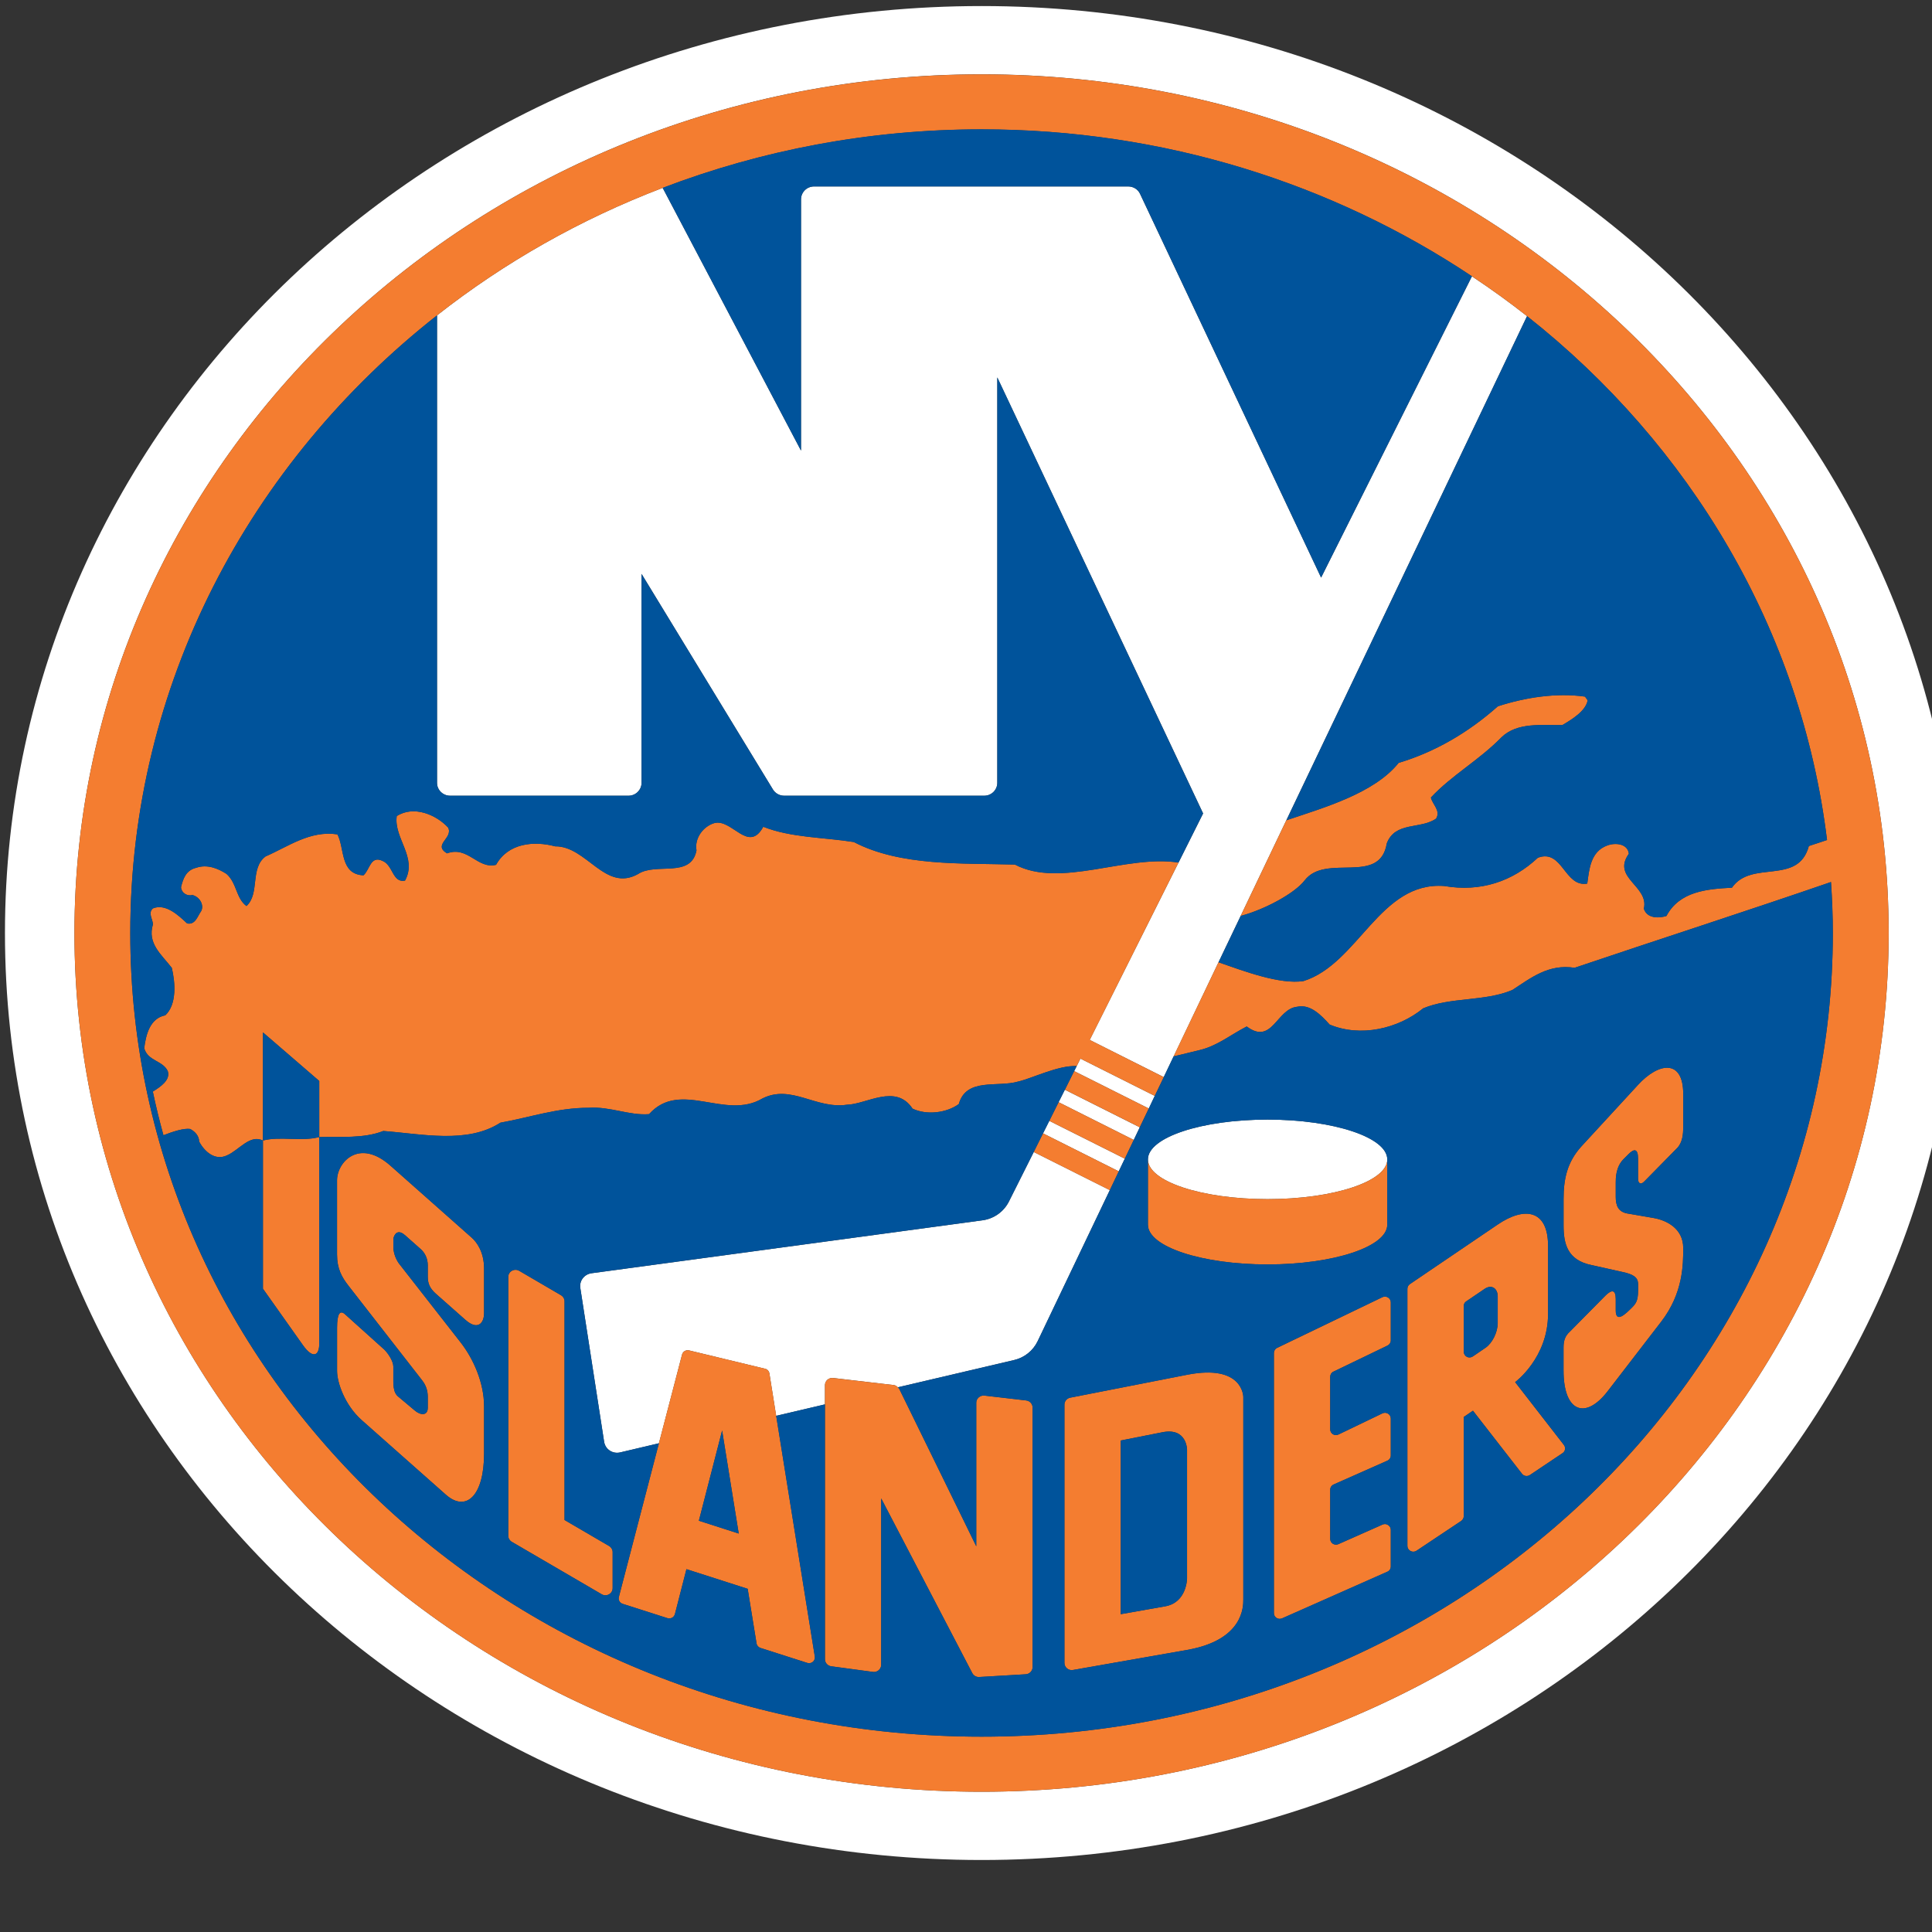 <?xml version="1.0" encoding="UTF-8"?>
<svg width="30px" height="30px" viewBox="0 0 30 30" version="1.1" xmlns="http://www.w3.org/2000/svg" xmlns:xlink="http://www.w3.org/1999/xlink">
    <rect x="0" y="0" width="30" height="30" fill="#333333" stroke="none"/>
    <!-- Generator: Sketch 50.2 (55047) - http://www.bohemiancoding.com/sketch -->
    <title>islanders</title>
    <desc>Created with Sketch.</desc>
    <defs></defs>
    <g id="islanders" stroke="none" stroke-width="1" fill="none" fill-rule="evenodd">
        <g id="g236" transform="translate(0.077, 0.094)">
            <g id="g238" fill="#FFFFFF">
                <path d="M15.165,0 C6.789,0 0,6.445 0,14.394 C0,22.343 6.789,28.788 15.165,28.788 C23.54,28.788 30.33,22.343 30.33,14.394 C30.33,6.445 23.54,0 15.165,0 M15.165,27.728 C7.385,27.728 1.079,21.758 1.079,14.394 C1.079,7.03 7.385,1.06 15.165,1.06 C22.944,1.06 29.25,7.03 29.25,14.394 C29.25,21.758 22.944,27.728 15.165,27.728" id="path246"></path>
            </g>
            <g id="g248" transform="translate(8, 17)" fill="#FFFFFF">
                <path d="M7.59,1.562 C7.511,1.721 7.357,1.831 7.178,1.855 L1.107,2.677 C1.054,2.684 1.004,2.713 0.972,2.756 C0.939,2.798 0.926,2.853 0.934,2.905 L1.304,5.295 C1.313,5.35 1.344,5.4 1.392,5.431 C1.439,5.462 1.497,5.472 1.553,5.459 L2.155,5.317 L2.514,3.94 C2.526,3.892 2.574,3.864 2.623,3.875 L3.802,4.16 C3.838,4.167 3.864,4.196 3.87,4.231 L3.975,4.891 L4.733,4.713 L4.733,4.414 C4.733,4.382 4.747,4.352 4.77,4.331 C4.795,4.31 4.827,4.3 4.858,4.303 L5.799,4.413 C5.826,4.415 5.847,4.43 5.865,4.448 L7.671,4.024 C7.832,3.987 7.964,3.88 8.035,3.733 L9.156,1.386 L7.975,0.794 L7.59,1.562 L7.59,1.562 L7.59,1.562 Z" id="path256"></path>
            </g>
            <g id="g258" transform="translate(16, 17)" fill="#FFFFFF">
                <polygon id="polygon266" points="0.216 0.31 0.119 0.505 1.295 1.095 1.389 0.898"></polygon>
            </g>
            <g id="g268" transform="translate(16, 16)" fill="#FFFFFF">
                <polygon id="polygon276" points="0.642 0.46 0.602 0.538 1.761 1.119 1.854 0.923 0.7 0.344"></polygon>
            </g>
            <g id="g278" transform="translate(16, 16)" fill="#FFFFFF">
                <polygon id="polygon286" points="0.458 0.827 0.361 1.021 1.528 1.607 1.621 1.411"></polygon>
            </g>
            <g id="g288" transform="translate(6, 2)" fill="#FFFFFF">
                <path d="M14.437,6.875 L11.626,0.917 C11.594,0.846 11.521,0.801 11.442,0.801 L6.564,0.801 C6.451,0.801 6.361,0.891 6.361,1.002 L6.361,4.903 L4.213,0.823 C2.934,1.311 1.754,1.982 0.709,2.803 L0.709,10.062 C0.709,10.172 0.8,10.262 0.912,10.262 L3.682,10.262 C3.794,10.262 3.885,10.172 3.885,10.062 L3.885,6.817 L5.925,10.165 C5.962,10.225 6.028,10.262 6.099,10.262 L9.206,10.262 C9.318,10.262 9.409,10.172 9.409,10.062 L9.409,3.767 L12.605,10.537 L12.223,11.3 L10.844,14.054 L11.993,14.631 L12.147,14.31 L12.844,12.848 L13.188,12.128 L13.897,10.643 L17.635,2.815 C17.359,2.598 17.074,2.392 16.779,2.197 L14.437,6.875 L14.437,6.875 L14.437,6.875 Z" id="path296"></path>
            </g>
            <g id="g298" transform="translate(17, 17)" fill="#FFFFFF">
                <path d="M2.606,0.291 C1.58,0.291 0.748,0.568 0.748,0.909 C0.748,1.25 1.58,1.526 2.606,1.526 C3.632,1.526 4.465,1.25 4.465,0.909 C4.465,0.568 3.632,0.291 2.606,0.291" id="path306"></path>
            </g>
            <g id="g308" transform="translate(15, 17)" fill="#F47D30">
                <polygon id="polygon316" points="2.156 1.387 2.295 1.095 1.119 0.505 0.974 0.794"></polygon>
            </g>
            <g id="g318" transform="translate(2, 12)" fill="#F47D30">
                <path d="M8.002,5.207 C8.49,4.664 9.182,5.307 9.762,4.963 C10.21,4.737 10.593,5.132 11.074,5.06 C11.376,5.055 11.832,4.726 12.093,5.121 C12.314,5.226 12.624,5.187 12.811,5.05 C12.928,4.634 13.413,4.795 13.734,4.7 C13.945,4.653 14.359,4.444 14.642,4.46 L14.7,4.344 L15.854,4.923 L15.994,4.632 L14.845,4.054 L16.223,1.3 C15.407,1.173 14.395,1.704 13.683,1.331 C12.863,1.307 11.908,1.36 11.181,0.981 C10.709,0.907 10.204,0.914 9.775,0.744 C9.545,1.168 9.285,0.606 9.01,0.688 C8.843,0.74 8.705,0.919 8.738,1.111 C8.653,1.55 8.11,1.293 7.831,1.478 C7.318,1.764 7.034,1.042 6.544,1.048 C6.21,0.959 5.811,0.999 5.626,1.335 C5.338,1.406 5.19,1.037 4.864,1.157 C4.637,1.019 4.965,0.923 4.881,0.756 C4.695,0.555 4.347,0.409 4.084,0.578 C4.035,0.922 4.41,1.219 4.212,1.58 C4.017,1.62 4.028,1.34 3.863,1.274 C3.675,1.185 3.667,1.411 3.567,1.498 C3.201,1.481 3.277,1.08 3.163,0.862 C2.737,0.797 2.397,1.053 2.046,1.205 C1.801,1.389 1.962,1.782 1.75,1.975 C1.586,1.854 1.603,1.621 1.441,1.476 C1.304,1.388 1.139,1.323 0.969,1.381 C0.812,1.419 0.767,1.547 0.734,1.682 C0.738,1.763 0.82,1.827 0.91,1.804 C1.016,1.828 1.097,1.95 1.048,2.052 C0.993,2.125 0.959,2.272 0.829,2.245 C0.69,2.115 0.495,1.932 0.298,2.011 C0.215,2.083 0.298,2.18 0.298,2.26 C0.208,2.556 0.429,2.726 0.591,2.935 C0.646,3.166 0.67,3.503 0.49,3.672 C0.247,3.719 0.187,3.982 0.163,4.184 C0.221,4.385 0.446,4.37 0.528,4.537 C0.573,4.675 0.42,4.779 0.296,4.856 C0.344,5.084 0.399,5.309 0.461,5.534 C0.609,5.476 0.779,5.422 0.876,5.437 C0.957,5.478 1.015,5.551 1.015,5.631 C1.094,5.783 1.259,5.935 1.446,5.848 C1.633,5.768 1.804,5.513 2.006,5.617 L2.006,3.937 L2.881,4.692 L2.881,5.562 C3.205,5.555 3.575,5.587 3.875,5.468 C4.469,5.512 5.178,5.673 5.694,5.339 C6.151,5.258 6.573,5.107 7.064,5.108 C7.399,5.085 7.691,5.23 8.002,5.207" id="path326"></path>
            </g>
            <g id="g328" transform="translate(19, 10)" fill="#F47D30">
                <path d="M1.182,3.576 C1.51,3.15 2.35,3.661 2.457,3.002 C2.588,2.659 2.979,2.787 3.223,2.617 C3.297,2.49 3.167,2.402 3.142,2.29 C3.462,1.946 3.894,1.707 4.237,1.356 C4.483,1.116 4.866,1.171 5.184,1.165 C5.331,1.077 5.545,0.949 5.576,0.781 L5.535,0.723 C5.086,0.659 4.6,0.738 4.182,0.873 C3.715,1.288 3.2,1.584 2.641,1.752 C2.26,2.228 1.465,2.451 0.897,2.644 L0.188,4.128 C0.547,4.034 1.023,3.783 1.182,3.576" id="path336"></path>
            </g>
            <g id="g338" transform="translate(16, 16)" fill="#F47D30">
                <polygon id="polygon346" points="1.621 1.41 1.761 1.119 0.602 0.538 0.459 0.827"></polygon>
            </g>
            <g id="g348" transform="translate(16, 17)" fill="#F47D30">
                <polygon id="polygon356" points="0.361 0.021 0.216 0.31 1.389 0.898 1.528 0.607"></polygon>
            </g>
            <g id="g358" transform="translate(1, 1)" fill="#F47D30">
                <path d="M14.165,0.061 C6.385,0.061 0.079,6.03 0.079,13.395 C0.079,20.758 6.385,26.728 14.165,26.728 C21.944,26.728 28.25,20.758 28.25,13.395 C28.25,6.03 21.944,0.061 14.165,0.061 M14.165,25.873 C6.864,25.873 0.946,20.287 0.946,13.395 C0.946,9.538 2.799,6.092 5.709,3.803 C6.753,2.982 7.934,2.312 9.214,1.823 C10.743,1.24 12.414,0.915 14.165,0.915 C17.001,0.915 19.626,1.761 21.779,3.196 C22.074,3.392 22.359,3.598 22.635,3.815 C25.168,5.814 26.894,8.69 27.293,11.95 L27.011,12.043 C26.844,12.66 26.122,12.251 25.816,12.69 C25.428,12.711 25.004,12.745 24.799,13.13 C24.675,13.167 24.497,13.167 24.449,13.016 C24.532,12.662 23.945,12.54 24.216,12.164 C24.199,12.004 24.002,11.988 23.879,12.035 C23.621,12.129 23.6,12.403 23.57,12.626 C23.216,12.69 23.187,12.081 22.803,12.225 C22.411,12.593 21.914,12.761 21.35,12.664 C20.35,12.588 20.019,13.87 19.164,14.14 C18.796,14.196 18.244,13.988 17.844,13.848 L17.146,15.31 L17.553,15.211 C17.824,15.147 18.038,14.97 18.282,14.845 C18.678,15.141 18.745,14.571 19.065,14.539 C19.269,14.493 19.439,14.67 19.569,14.815 C20.05,15.016 20.63,14.882 21.023,14.563 C21.444,14.386 21.981,14.46 22.408,14.278 C22.693,14.092 22.97,13.87 23.373,13.934 C24.569,13.529 26.114,13.03 27.355,12.602 C27.373,12.864 27.383,13.128 27.383,13.394 C27.383,20.287 21.466,25.873 14.165,25.873" id="path366"></path>
            </g>
            <g id="g368" transform="translate(5, 17)" fill="#F47D30">
                <path d="M2.248,2.125 L0.986,1.007 C0.498,0.574 0.157,0.954 0.157,1.232 L0.157,2.387 C0.157,2.609 0.232,2.74 0.334,2.871 L1.477,4.338 C1.541,4.42 1.566,4.502 1.566,4.602 L1.566,4.765 C1.566,4.896 1.448,4.884 1.357,4.803 L1.11,4.596 C1.022,4.529 1.031,4.391 1.031,4.272 L1.031,4.124 C1.031,4.044 0.945,3.902 0.858,3.833 L0.287,3.32 C0.201,3.237 0.157,3.306 0.157,3.525 L0.157,4.195 C0.157,4.37 0.274,4.722 0.54,4.959 L1.848,6.116 C2.165,6.395 2.439,6.125 2.439,5.48 L2.439,4.742 C2.439,4.376 2.273,4.006 2.079,3.756 L1.117,2.524 C1.117,2.524 1.031,2.412 1.031,2.268 L1.031,2.14 C1.031,2.14 1.065,1.955 1.215,2.089 L1.46,2.306 C1.524,2.364 1.566,2.451 1.566,2.555 L1.566,2.729 C1.566,2.83 1.592,2.906 1.689,2.993 L2.149,3.4 C2.344,3.572 2.439,3.448 2.439,3.298 L2.439,2.603 C2.439,2.348 2.327,2.195 2.248,2.125" id="path376"></path>
            </g>
            <g id="g378" transform="translate(7, 19)" fill="#F47D30">
                <path d="M2.381,4.912 L1.689,4.509 L1.689,1.113 C1.689,1.074 1.668,1.037 1.633,1.018 L0.985,0.639 C0.95,0.619 0.907,0.618 0.872,0.639 C0.837,0.658 0.815,0.695 0.815,0.734 L0.815,4.752 C0.815,4.791 0.835,4.827 0.87,4.847 L2.266,5.662 C2.301,5.682 2.344,5.682 2.379,5.663 C2.415,5.643 2.436,5.606 2.436,5.567 L2.436,5.007 C2.436,4.968 2.415,4.933 2.381,4.912" id="path386"></path>
            </g>
            <g id="g388" transform="translate(9, 20)" fill="#F47D30">
                <path d="M2.976,1.891 L2.87,1.231 C2.864,1.196 2.838,1.168 2.802,1.159 L1.623,0.875 C1.574,0.864 1.526,0.892 1.514,0.939 L1.154,2.317 L0.533,4.704 C0.52,4.749 0.546,4.796 0.593,4.811 L1.287,5.032 C1.311,5.039 1.337,5.037 1.359,5.026 C1.381,5.014 1.396,4.994 1.403,4.97 L1.582,4.272 L2.533,4.577 L2.671,5.425 C2.675,5.457 2.699,5.484 2.732,5.495 L3.458,5.727 C3.488,5.737 3.521,5.731 3.545,5.711 C3.569,5.69 3.58,5.66 3.576,5.63 L2.976,1.891 L2.976,1.891 L2.976,1.891 Z M1.775,3.52 L2.136,2.119 L2.394,3.719 L1.775,3.52 L1.775,3.52 L1.775,3.52 Z" id="path396"></path>
            </g>
            <g id="g398" transform="translate(12, 21)" fill="#F47D30">
                <path d="M3.857,0.652 L3.209,0.577 C3.176,0.573 3.145,0.584 3.121,0.604 C3.096,0.625 3.082,0.655 3.082,0.687 L3.082,2.916 L1.888,0.475 C1.882,0.464 1.873,0.457 1.865,0.448 C1.847,0.43 1.826,0.415 1.799,0.413 L0.859,0.304 C0.827,0.3 0.794,0.31 0.771,0.331 C0.747,0.352 0.733,0.383 0.733,0.414 L0.733,0.713 L0.733,4.67 C0.733,4.725 0.774,4.773 0.83,4.78 L1.479,4.867 C1.511,4.872 1.544,4.862 1.568,4.841 C1.592,4.82 1.606,4.79 1.606,4.757 L1.606,2.173 L3.021,4.886 C3.041,4.925 3.083,4.949 3.127,4.947 L3.85,4.904 C3.91,4.901 3.957,4.851 3.957,4.794 L3.957,0.763 C3.957,0.706 3.914,0.658 3.857,0.652" id="path406"></path>
            </g>
            <g id="g408" transform="translate(16, 21)" fill="#F47D30">
                <path d="M2.356,0.253 L0.542,0.609 C0.489,0.619 0.451,0.665 0.451,0.718 L0.451,4.729 C0.451,4.761 0.467,4.792 0.492,4.813 C0.518,4.835 0.552,4.843 0.584,4.837 L2.356,4.526 C3.229,4.373 3.229,3.856 3.229,3.745 L3.229,0.598 C3.229,0.597 3.229,0.082 2.356,0.253 L2.356,0.253 L2.356,0.253 Z M2.356,3.412 C2.356,3.412 2.356,3.79 2.015,3.849 L1.325,3.971 L1.325,1.274 L1.975,1.145 C2.356,1.071 2.356,1.419 2.356,1.419 L2.356,3.412 L2.356,3.412 L2.356,3.412 Z" id="path416"></path>
            </g>
            <g id="g418" transform="translate(19, 20)" fill="#F47D30">
                <path d="M2.476,0.053 C2.45,0.037 2.417,0.035 2.389,0.048 L0.754,0.836 C0.723,0.85 0.704,0.882 0.704,0.915 L0.704,4.955 C0.704,4.985 0.72,5.014 0.745,5.029 C0.771,5.046 0.803,5.047 0.831,5.036 L2.466,4.312 C2.498,4.298 2.519,4.266 2.519,4.231 L2.519,3.66 C2.519,3.63 2.503,3.603 2.477,3.587 C2.451,3.569 2.42,3.567 2.392,3.579 L1.705,3.884 C1.677,3.896 1.645,3.893 1.619,3.877 C1.594,3.861 1.578,3.832 1.578,3.803 L1.578,3.039 C1.578,3.002 1.599,2.972 1.63,2.958 L2.466,2.587 C2.498,2.573 2.519,2.542 2.519,2.507 L2.519,1.932 C2.519,1.901 2.503,1.873 2.476,1.857 C2.45,1.841 2.417,1.839 2.388,1.853 L1.707,2.181 C1.68,2.194 1.647,2.192 1.62,2.177 C1.593,2.16 1.578,2.132 1.578,2.101 L1.578,1.284 C1.578,1.251 1.597,1.219 1.628,1.205 L2.468,0.8 C2.499,0.785 2.519,0.754 2.519,0.72 L2.519,0.128 C2.519,0.098 2.503,0.069 2.476,0.053" id="path426"></path>
            </g>
            <g id="g428" transform="translate(21, 18)" fill="#F47D30">
                <path d="M2.45,3.368 C2.45,3.368 2.961,2.992 2.961,2.309 L2.961,1.251 C2.961,0.689 2.596,0.637 2.18,0.92 L0.816,1.845 C0.792,1.861 0.777,1.888 0.777,1.918 L0.777,5.912 C0.777,5.945 0.796,5.974 0.826,5.99 C0.856,6.006 0.891,6.005 0.919,5.985 L1.613,5.522 C1.637,5.505 1.652,5.478 1.652,5.449 L1.652,3.908 L1.795,3.811 L2.556,4.79 C2.585,4.828 2.638,4.836 2.679,4.81 L3.186,4.47 C3.207,4.457 3.221,4.435 3.224,4.412 C3.228,4.387 3.222,4.362 3.207,4.343 L2.45,3.368 L2.45,3.368 L2.45,3.368 Z M2.18,2.45 C2.18,2.596 2.094,2.764 1.989,2.835 L1.793,2.969 C1.765,2.987 1.73,2.99 1.7,2.975 C1.67,2.959 1.652,2.929 1.652,2.895 L1.652,2.185 C1.652,2.156 1.666,2.129 1.691,2.113 L1.976,1.92 C2.089,1.843 2.18,1.917 2.18,2.037 L2.18,2.45 L2.18,2.45 L2.18,2.45 L2.18,2.45 Z" id="path436"></path>
            </g>
            <g id="g438" transform="translate(24, 16)" fill="#F47D30">
                <path d="M1.359,0.751 L0.479,1.707 C0.253,1.956 0.202,2.221 0.202,2.526 L0.202,2.933 C0.202,3.218 0.26,3.473 0.636,3.55 L1.117,3.657 C1.272,3.691 1.359,3.733 1.359,3.844 L1.359,3.947 C1.359,4.114 1.319,4.156 1.247,4.227 C1.176,4.296 1.012,4.463 1.012,4.254 L1.012,4.077 C1.012,3.929 0.948,3.929 0.853,4.023 L0.298,4.585 C0.232,4.645 0.201,4.714 0.201,4.829 L0.201,5.188 C0.201,5.832 0.54,5.957 0.885,5.51 L1.718,4.429 C2.06,3.985 2.06,3.54 2.06,3.285 C2.06,2.978 1.794,2.853 1.601,2.82 L1.195,2.75 C1.05,2.724 1.012,2.626 1.012,2.489 L1.012,2.27 C1.012,2.204 1.012,2.03 1.13,1.908 L1.212,1.826 C1.297,1.74 1.358,1.74 1.358,1.896 L1.358,2.21 C1.358,2.275 1.395,2.313 1.454,2.253 L1.963,1.735 C2.05,1.648 2.06,1.511 2.06,1.418 L2.06,0.893 C2.06,0.349 1.68,0.401 1.359,0.751" id="path446"></path>
            </g>
            <g id="g448" transform="translate(4, 17)" fill="#F47D30">
                <path d="M0.006,0.616 L0.006,2.917 L0.626,3.793 C0.781,4.012 0.881,3.959 0.881,3.77 L0.881,0.562 C0.601,0.636 0.273,0.546 0.006,0.616" id="path456"></path>
            </g>
            <g id="g458" transform="translate(17, 17)" fill="#F47D30">
                <path d="M4.465,1.923 L4.465,0.909 C4.465,1.25 3.632,1.526 2.606,1.526 C1.58,1.526 0.748,1.25 0.748,0.909 L0.748,1.923 C0.748,2.264 1.58,2.54 2.606,2.54 C3.632,2.54 4.465,2.264 4.465,1.923" id="path466"></path>
            </g>
            <g id="g488" transform="translate(4, 15)" fill="#00539B">
                <path d="M0.88,2.562 L0.88,1.691 L0.006,0.937 L0.006,2.616 C0.273,2.546 0.602,2.636 0.88,2.562" id="path496"></path>
            </g>
            <g id="g498" transform="translate(1, 4)" fill="#00539B">
                <path d="M27.354,9.602 C26.113,10.031 24.569,10.53 23.373,10.934 C22.969,10.87 22.693,11.092 22.407,11.278 C21.981,11.46 21.443,11.386 21.023,11.563 C20.63,11.882 20.049,12.016 19.569,11.815 C19.439,11.67 19.268,11.493 19.065,11.539 C18.744,11.571 18.678,12.142 18.282,11.845 C18.037,11.97 17.824,12.147 17.553,12.211 L17.146,12.31 L16.994,12.632 L16.854,12.923 L16.761,13.119 L16.622,13.411 L16.528,13.607 L16.388,13.899 L16.295,14.094 L16.156,14.387 L15.035,16.733 C14.964,16.88 14.83,16.987 14.671,17.025 L12.864,17.448 C12.873,17.457 12.882,17.464 12.887,17.474 L14.083,19.917 L14.083,17.687 C14.083,17.656 14.096,17.625 14.121,17.604 C14.145,17.583 14.177,17.573 14.208,17.576 L14.857,17.652 C14.914,17.658 14.957,17.706 14.957,17.762 L14.957,21.793 C14.957,21.852 14.91,21.901 14.85,21.904 L14.127,21.946 C14.083,21.949 14.041,21.925 14.02,21.886 L12.606,19.173 L12.606,21.757 C12.606,21.789 12.592,21.82 12.567,21.841 C12.543,21.862 12.51,21.872 12.478,21.868 L11.83,21.78 C11.774,21.772 11.732,21.725 11.732,21.67 L11.732,17.713 L10.975,17.891 L11.575,21.63 C11.58,21.66 11.569,21.691 11.545,21.711 C11.52,21.731 11.487,21.737 11.458,21.728 L10.731,21.495 C10.699,21.485 10.675,21.457 10.67,21.425 L10.533,20.577 L9.582,20.272 L9.403,20.97 C9.396,20.993 9.381,21.014 9.359,21.026 C9.337,21.037 9.311,21.04 9.287,21.033 L8.592,20.81 C8.547,20.796 8.521,20.75 8.532,20.704 L9.155,18.317 L8.552,18.459 C8.497,18.472 8.438,18.462 8.392,18.431 C8.344,18.4 8.313,18.35 8.304,18.295 L7.934,15.905 C7.926,15.853 7.939,15.798 7.972,15.756 C8.004,15.713 8.053,15.685 8.107,15.677 L14.178,14.855 C14.357,14.831 14.51,14.721 14.59,14.562 L14.975,13.794 L15.119,13.505 L15.217,13.311 L15.361,13.021 L15.458,12.827 L15.603,12.538 L15.641,12.461 C15.359,12.444 14.944,12.653 14.734,12.7 C14.413,12.795 13.927,12.634 13.811,13.05 C13.623,13.187 13.314,13.226 13.093,13.121 C12.832,12.726 12.376,13.055 12.074,13.06 C11.593,13.132 11.21,12.738 10.762,12.963 C10.182,13.307 9.489,12.664 9.001,13.206 C8.69,13.23 8.398,13.085 8.064,13.107 C7.574,13.106 7.151,13.258 6.694,13.338 C6.178,13.673 5.469,13.511 4.874,13.468 C4.575,13.587 4.205,13.554 3.88,13.562 L3.88,16.77 C3.88,16.96 3.781,17.012 3.626,16.792 L3.006,15.917 L3.006,13.617 C2.804,13.514 2.634,13.768 2.446,13.847 C2.259,13.935 2.094,13.783 2.015,13.631 C2.015,13.55 1.958,13.479 1.876,13.436 C1.778,13.422 1.609,13.477 1.461,13.534 C1.399,13.309 1.344,13.084 1.296,12.856 C1.42,12.779 1.572,12.675 1.528,12.537 C1.445,12.369 1.22,12.385 1.162,12.183 C1.187,11.982 1.247,11.719 1.489,11.671 C1.67,11.504 1.646,11.167 1.59,10.934 C1.428,10.725 1.208,10.556 1.297,10.26 C1.297,10.181 1.215,10.084 1.298,10.011 C1.494,9.932 1.69,10.115 1.828,10.245 C1.959,10.271 1.993,10.125 2.047,10.053 C2.097,9.95 2.015,9.829 1.91,9.804 C1.821,9.827 1.737,9.763 1.734,9.683 C1.766,9.548 1.812,9.419 1.969,9.381 C2.138,9.323 2.303,9.388 2.441,9.477 C2.603,9.621 2.586,9.854 2.75,9.975 C2.961,9.783 2.801,9.389 3.046,9.205 C3.396,9.054 3.737,8.797 4.162,8.862 C4.277,9.08 4.2,9.482 4.567,9.498 C4.667,9.41 4.675,9.185 4.863,9.274 C5.028,9.34 5.017,9.62 5.212,9.58 C5.409,9.22 5.035,8.922 5.083,8.578 C5.346,8.409 5.694,8.555 5.881,8.756 C5.965,8.923 5.637,9.019 5.864,9.157 C6.19,9.037 6.337,9.407 6.625,9.335 C6.811,8.999 7.21,8.959 7.543,9.048 C8.034,9.042 8.318,9.765 8.83,9.478 C9.11,9.294 9.653,9.55 9.738,9.111 C9.705,8.919 9.844,8.741 10.009,8.689 C10.285,8.606 10.544,9.168 10.775,8.744 C11.203,8.914 11.71,8.907 12.181,8.981 C12.907,9.36 13.862,9.307 14.682,9.331 C15.394,9.704 16.407,9.172 17.223,9.3 L17.604,8.537 L14.409,1.766 L14.409,8.062 C14.409,8.172 14.318,8.262 14.206,8.262 L11.099,8.262 C11.027,8.262 10.961,8.225 10.925,8.165 L8.885,4.818 L8.885,8.062 C8.885,8.172 8.794,8.262 8.682,8.262 L5.913,8.262 C5.8,8.262 5.709,8.172 5.709,8.062 L5.709,0.803 C2.799,3.092 0.946,6.538 0.946,10.394 C0.946,17.286 6.864,22.873 14.165,22.873 C21.465,22.873 27.383,17.286 27.383,10.394 C27.383,10.128 27.371,9.864 27.354,9.602 L27.354,9.602 L27.354,9.602 Z M6.44,16.298 C6.44,16.448 6.344,16.573 6.149,16.4 L5.689,15.993 C5.592,15.906 5.565,15.829 5.565,15.729 L5.565,15.555 C5.565,15.45 5.523,15.364 5.46,15.305 L5.215,15.088 C5.064,14.955 5.031,15.14 5.031,15.14 L5.031,15.267 C5.031,15.412 5.117,15.525 5.117,15.525 L6.079,16.755 C6.274,17.006 6.44,17.376 6.44,17.742 L6.44,18.48 C6.44,19.124 6.165,19.395 5.847,19.117 L4.541,17.958 C4.273,17.721 4.157,17.37 4.157,17.194 L4.157,16.525 C4.157,16.306 4.2,16.238 4.287,16.32 L4.857,16.833 C4.944,16.902 5.03,17.044 5.03,17.124 L5.03,17.272 C5.03,17.392 5.022,17.529 5.11,17.595 L5.357,17.803 C5.448,17.884 5.565,17.896 5.565,17.764 L5.565,17.602 C5.565,17.503 5.541,17.421 5.476,17.338 L4.334,15.87 C4.232,15.74 4.156,15.609 4.156,15.387 L4.156,14.232 C4.156,13.954 4.497,13.574 4.986,14.007 L6.248,15.125 C6.327,15.195 6.44,15.348 6.44,15.603 L6.44,16.298 L6.44,16.298 L6.44,16.298 Z M8.436,20.566 C8.436,20.607 8.415,20.643 8.379,20.663 C8.344,20.683 8.3,20.683 8.266,20.661 L6.87,19.848 C6.836,19.827 6.815,19.791 6.815,19.752 L6.815,15.735 C6.815,15.694 6.836,15.658 6.871,15.638 C6.907,15.619 6.95,15.619 6.985,15.639 L7.633,16.017 C7.668,16.038 7.689,16.074 7.689,16.113 L7.689,19.508 L8.381,19.913 C8.415,19.932 8.436,19.969 8.436,20.008 L8.436,20.566 L8.436,20.566 L8.436,20.566 L8.436,20.566 Z M18.229,20.745 C18.229,20.855 18.229,21.373 17.355,21.526 L15.583,21.838 C15.551,21.843 15.518,21.835 15.492,21.814 C15.466,21.792 15.452,21.761 15.452,21.728 L15.452,17.718 C15.452,17.664 15.489,17.619 15.542,17.609 L17.355,17.254 C18.229,17.082 18.229,17.598 18.229,17.598 L18.229,20.745 L18.229,20.745 L18.229,20.745 Z M16.748,14.923 L16.748,13.909 C16.748,13.568 17.58,13.291 18.606,13.291 C19.632,13.291 20.464,13.568 20.464,13.909 L20.464,14.923 C20.464,15.265 19.632,15.54 18.606,15.54 C17.58,15.54 16.748,15.265 16.748,14.923 L16.748,14.923 L16.748,14.923 Z M20.519,16.721 C20.519,16.754 20.499,16.785 20.468,16.8 L19.628,17.205 C19.597,17.219 19.579,17.25 19.579,17.285 L19.579,18.1 C19.579,18.132 19.594,18.16 19.62,18.177 C19.647,18.193 19.68,18.195 19.708,18.18 L20.389,17.853 C20.417,17.839 20.45,17.84 20.476,17.857 C20.503,17.874 20.519,17.902 20.519,17.932 L20.519,18.507 C20.519,18.541 20.499,18.573 20.465,18.588 L19.631,18.957 C19.599,18.971 19.579,19.003 19.579,19.038 L19.579,19.803 C19.579,19.832 19.594,19.86 19.619,19.877 C19.645,19.893 19.677,19.896 19.705,19.883 L20.391,19.579 C20.419,19.567 20.452,19.569 20.477,19.586 C20.503,19.603 20.519,19.63 20.519,19.66 L20.519,20.23 C20.519,20.266 20.499,20.298 20.465,20.311 L18.832,21.035 C18.804,21.048 18.771,21.046 18.746,21.03 C18.719,21.013 18.704,20.985 18.704,20.954 L18.704,16.915 C18.704,16.881 18.723,16.851 18.754,16.835 L20.389,16.049 C20.416,16.036 20.449,16.037 20.476,16.053 C20.503,16.069 20.519,16.098 20.519,16.129 L20.519,16.721 L20.519,16.721 L20.519,16.721 L20.519,16.721 Z M23.187,18.47 L22.679,18.81 C22.638,18.837 22.585,18.828 22.556,18.79 L21.795,17.812 L21.652,17.91 L21.652,19.449 C21.652,19.478 21.637,19.506 21.613,19.523 L20.919,19.986 C20.891,20.004 20.855,20.006 20.826,19.991 C20.796,19.975 20.777,19.945 20.777,19.913 L20.777,15.918 C20.777,15.889 20.792,15.862 20.817,15.845 L22.18,14.92 C22.596,14.638 22.961,14.69 22.961,15.25 L22.961,16.309 C22.961,16.992 22.45,17.367 22.45,17.367 L23.207,18.343 C23.222,18.363 23.228,18.387 23.224,18.412 C23.221,18.436 23.207,18.457 23.187,18.47 L23.187,18.47 L23.187,18.47 Z M25.059,13.418 C25.059,13.511 25.051,13.647 24.964,13.735 L24.454,14.253 C24.395,14.313 24.359,14.274 24.359,14.21 L24.359,13.896 C24.359,13.74 24.298,13.74 24.212,13.826 L24.13,13.908 C24.012,14.029 24.012,14.203 24.012,14.269 L24.012,14.489 C24.012,14.625 24.05,14.725 24.197,14.749 L24.602,14.819 C24.794,14.852 25.06,14.978 25.06,15.284 C25.06,15.54 25.06,15.984 24.718,16.429 L23.886,17.511 C23.54,17.957 23.202,17.832 23.202,17.188 L23.202,16.829 C23.202,16.714 23.232,16.645 23.298,16.585 L23.854,16.023 C23.949,15.928 24.012,15.928 24.012,16.077 L24.012,16.255 C24.012,16.463 24.176,16.296 24.247,16.226 C24.32,16.156 24.359,16.115 24.359,15.947 L24.359,15.844 C24.359,15.733 24.272,15.691 24.117,15.657 L23.636,15.55 C23.26,15.473 23.202,15.218 23.202,14.933 L23.202,14.527 C23.202,14.22 23.254,13.956 23.479,13.707 L24.359,12.751 C24.68,12.401 25.06,12.349 25.06,12.893 L25.06,13.418 L25.059,13.418 L25.059,13.418 L25.059,13.418 Z" id="path506"></path>
            </g>
            <g id="g508" transform="translate(10, 22)" fill="#00539B">
                <polygon id="polygon516" points="1.394 1.719 1.136 0.119 0.775 1.52"></polygon>
            </g>
            <g id="g518" transform="translate(10, 1)" fill="#00539B">
                <path d="M2.361,2.002 C2.361,1.891 2.451,1.801 2.564,1.801 L7.442,1.801 C7.522,1.801 7.594,1.846 7.627,1.918 L10.437,7.875 L12.779,3.196 C10.627,1.761 8.001,0.914 5.165,0.914 C3.414,0.914 1.743,1.239 0.213,1.823 L2.361,5.903 L2.361,2.002 L2.361,2.002 L2.361,2.002 L2.361,2.002 Z" id="path526"></path>
            </g>
            <g id="g528" transform="translate(18, 4)" fill="#00539B">
                <path d="M3.641,7.752 C4.201,7.584 4.715,7.287 5.183,6.873 C5.6,6.738 6.086,6.659 6.535,6.723 L6.576,6.781 C6.545,6.948 6.331,7.077 6.184,7.164 C5.866,7.17 5.483,7.116 5.237,7.355 C4.894,7.707 4.462,7.946 4.142,8.29 C4.167,8.401 4.296,8.491 4.224,8.617 C3.979,8.787 3.588,8.658 3.457,9.002 C3.35,9.661 2.51,9.151 2.182,9.576 C2.023,9.783 1.547,10.035 1.189,10.128 L0.844,10.848 C1.244,10.987 1.796,11.196 2.163,11.14 C3.019,10.87 3.35,9.587 4.351,9.664 C4.914,9.761 5.41,9.593 5.803,9.225 C6.186,9.081 6.217,9.69 6.57,9.626 C6.6,9.404 6.621,9.129 6.88,9.035 C7.002,8.987 7.199,9.004 7.215,9.163 C6.945,9.54 7.532,9.662 7.448,10.016 C7.496,10.168 7.675,10.168 7.799,10.129 C8.004,9.745 8.427,9.711 8.817,9.69 C9.121,9.25 9.844,9.661 10.011,9.043 L10.293,8.949 C9.894,5.69 8.168,2.814 5.635,0.815 L1.898,8.643 C2.465,8.451 3.259,8.229 3.641,7.752" id="path536"></path>
            </g>
            <g id="g538" transform="translate(22, 19)" fill="#00539B">
                <path d="M0.975,0.92 L0.691,1.113 C0.666,1.129 0.652,1.156 0.652,1.186 L0.652,1.896 C0.652,1.929 0.671,1.959 0.7,1.974 C0.729,1.99 0.766,1.987 0.793,1.968 L0.989,1.835 C1.094,1.764 1.179,1.595 1.179,1.45 L1.179,1.037 C1.179,0.917 1.089,0.843 0.975,0.92" id="path546"></path>
            </g>
            <g id="g548" transform="translate(17, 22)" fill="#00539B">
                <path d="M0.975,0.146 L0.326,0.274 L0.326,2.971 L1.015,2.849 C1.355,2.79 1.355,2.412 1.355,2.412 L1.355,0.419 C1.355,0.419 1.355,0.071 0.975,0.146" id="path556"></path>
            </g>
        </g>
    </g>
</svg>